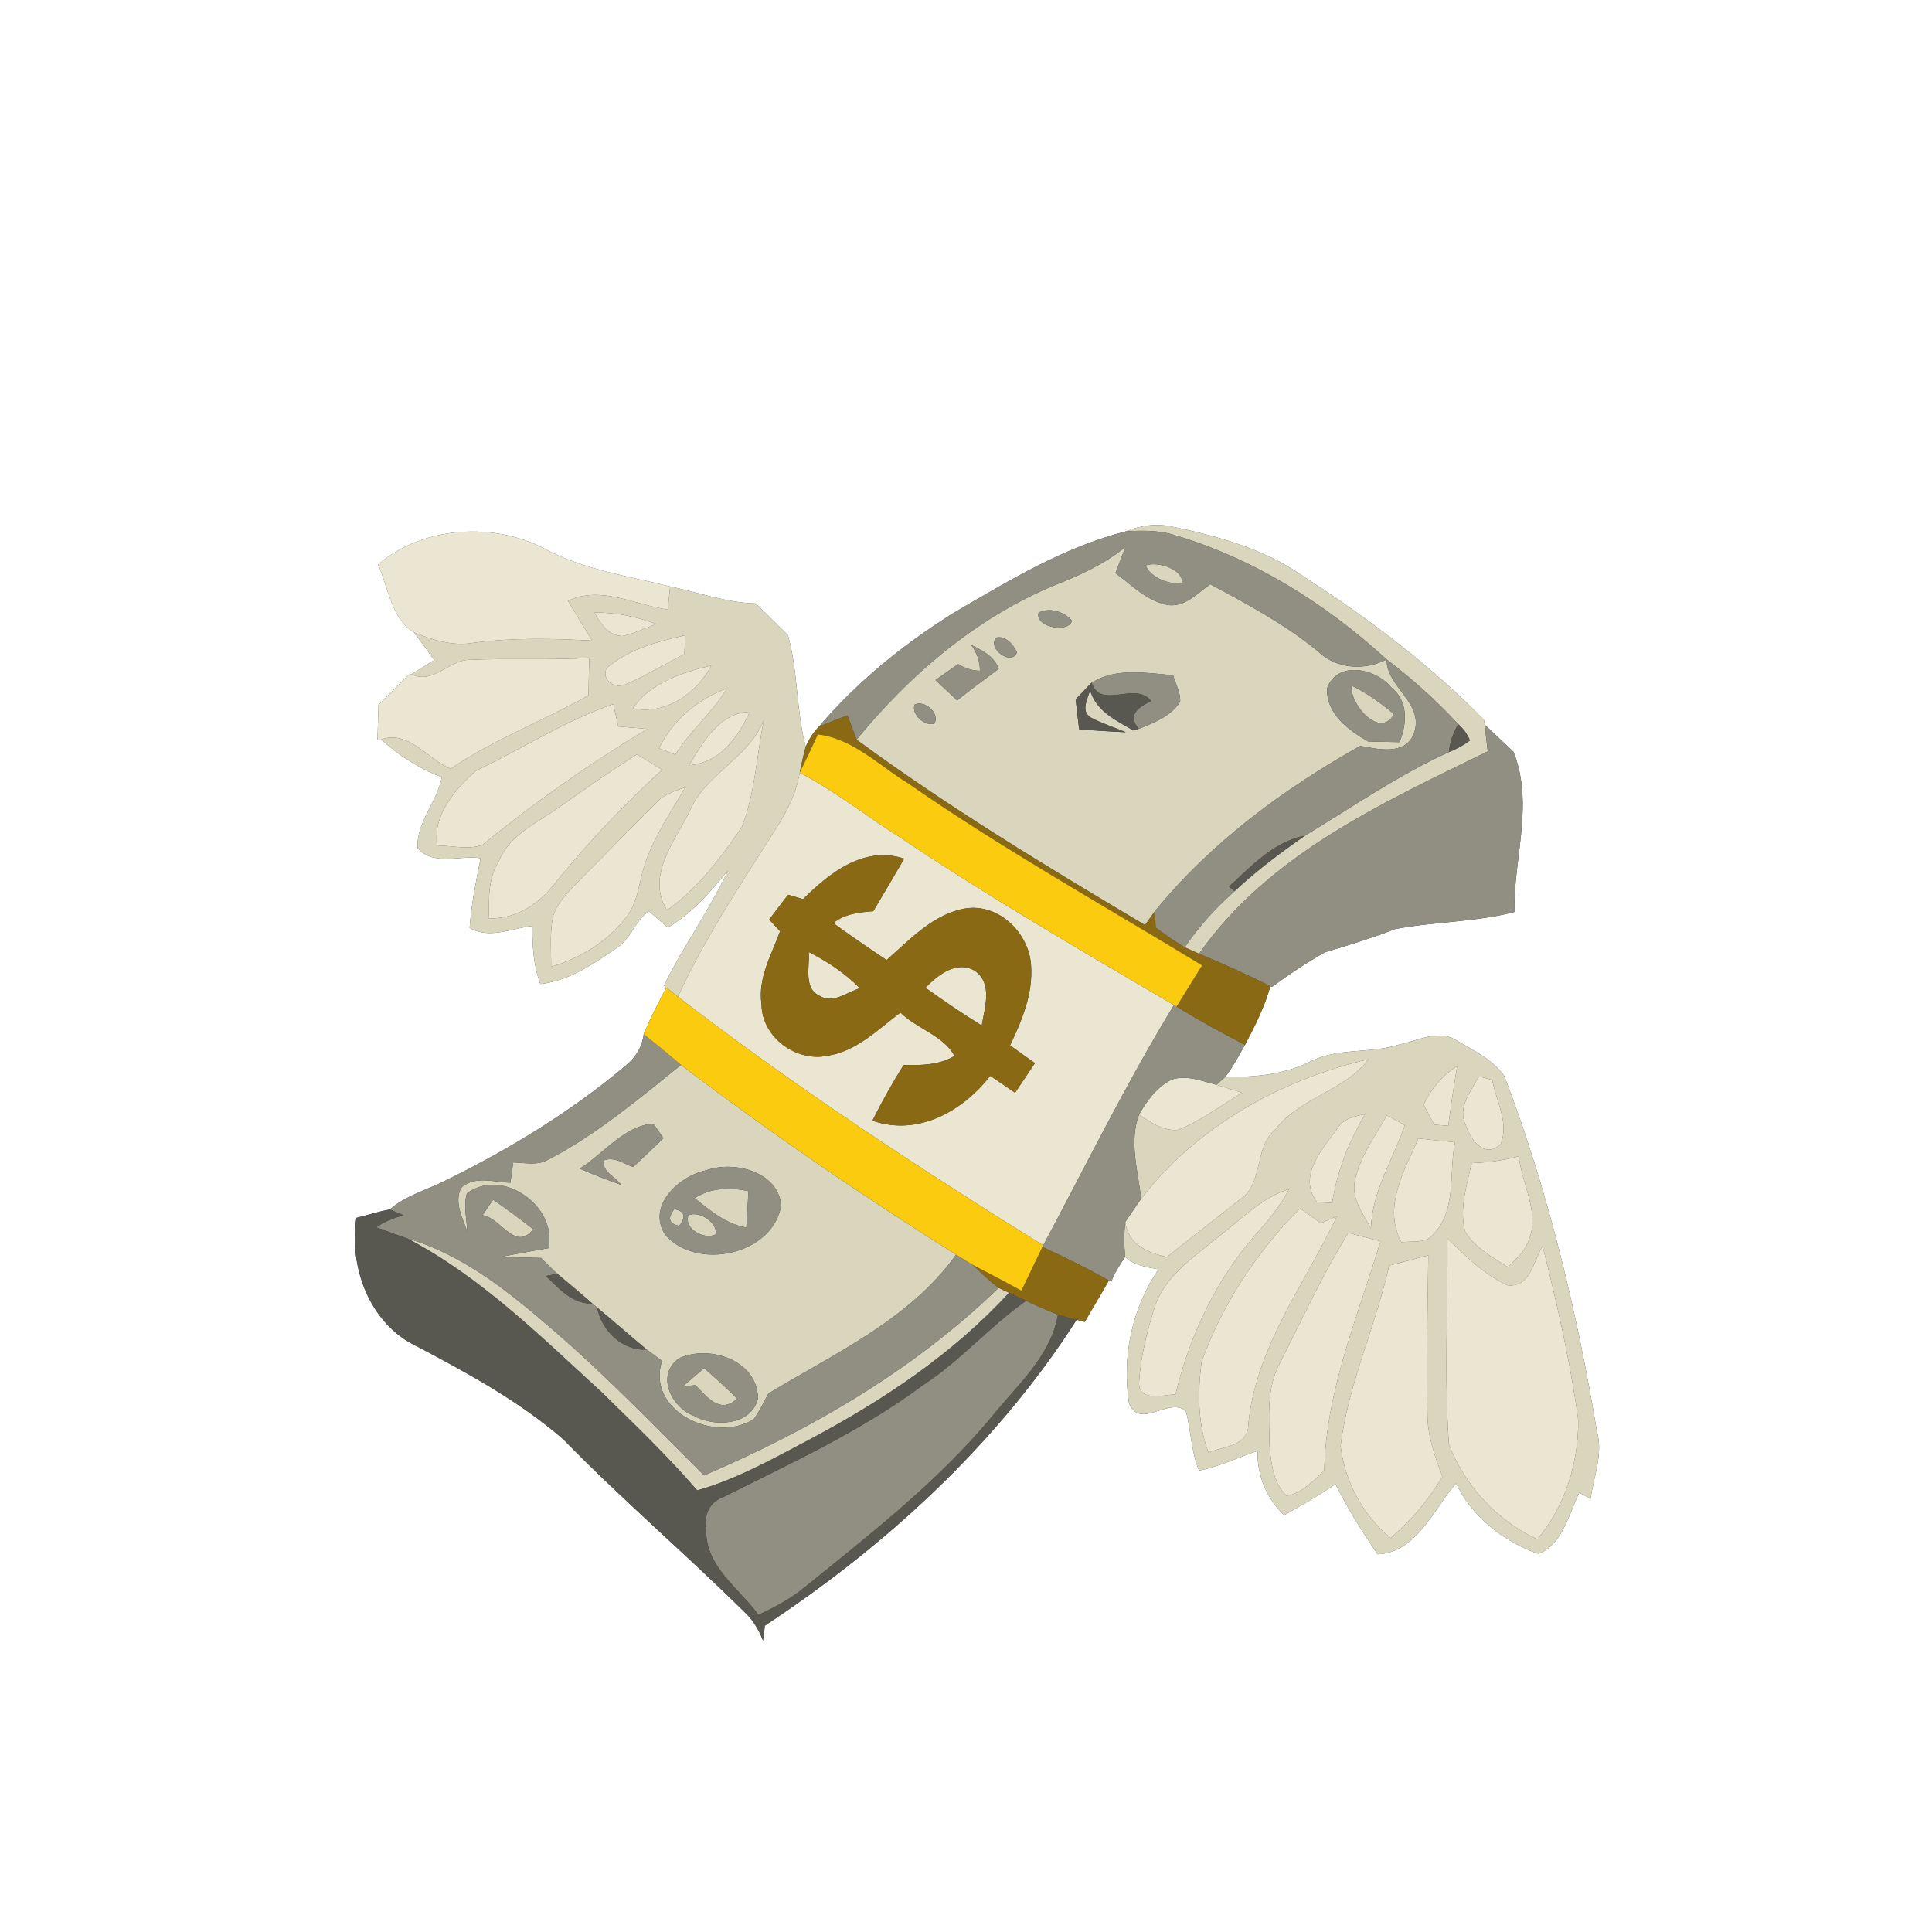 <?xml version="1.0" encoding="UTF-8" ?>
<!DOCTYPE svg PUBLIC "-//W3C//DTD SVG 1.1//EN" "http://www.w3.org/Graphics/SVG/1.1/DTD/svg11.dtd">
<svg width="250pt" height="250pt" viewBox="0 0 250 250" version="1.1" xmlns="http://www.w3.org/2000/svg">
<rect x="0" y="0" width="250" height="250" fill="#333333" stroke="none"/>
<g id="#ffffffff">
<path fill="#ffffff" opacity="1.00" d=" M 0.00 0.00 L 250.00 0.00 L 250.00 250.00 L 0.00 250.00 L 0.00 0.00 M 146.30 62.29 C 146.83 62.79 146.83 62.79 146.30 62.29 M 152.32 62.24 C 152.81 62.77 152.81 62.77 152.32 62.24 M 145.76 68.74 C 137.66 70.78 130.50 75.17 123.36 79.33 C 116.89 83.38 110.92 88.22 105.96 94.03 C 105.25 94.78 104.68 95.64 104.26 96.62 C 103.00 91.88 103.28 86.90 101.96 82.19 C 100.57 80.82 99.20 79.44 97.79 78.09 C 93.99 77.99 90.40 76.66 86.71 75.89 C 81.34 74.56 75.75 73.75 70.79 71.17 C 64.10 67.50 54.74 68.01 48.93 73.05 C 50.25 76.02 50.61 80.07 53.60 81.85 C 54.47 83.03 55.33 84.22 56.19 85.42 C 55.46 85.87 53.99 86.78 53.25 87.24 L 53.04 87.19 C 51.66 88.51 50.32 89.87 48.98 91.23 C 48.94 92.75 48.89 94.27 48.84 95.80 L 49.32 95.69 C 51.62 97.78 54.26 99.46 57.17 100.57 C 56.57 103.77 53.87 106.40 54.03 109.71 C 55.96 112.11 59.53 110.63 62.19 111.05 C 61.60 114.04 60.99 117.02 60.77 120.06 C 63.34 121.57 66.19 120.12 68.88 119.82 C 68.89 122.36 69.02 124.93 69.92 127.33 C 73.61 126.92 76.73 124.77 79.71 122.73 C 81.60 121.57 82.18 119.13 83.96 117.91 C 84.80 118.59 85.61 119.30 86.40 120.03 C 89.55 118.18 91.91 115.43 94.20 112.65 C 91.81 117.81 88.42 122.43 85.91 127.53 L 86.23 127.79 C 85.17 129.76 84.14 131.75 83.30 133.82 C 83.11 135.47 82.22 136.90 80.93 137.92 C 73.86 143.86 65.92 148.70 57.64 152.77 C 55.22 153.99 52.50 154.69 50.43 156.51 C 48.97 156.77 47.56 157.24 46.12 157.59 C 45.13 164.02 47.84 171.32 53.95 174.22 C 60.55 177.69 67.18 181.32 72.85 186.21 C 80.41 193.96 88.64 200.99 96.33 208.59 C 97.43 209.61 98.20 210.90 98.73 212.29 C 98.80 211.81 98.92 210.84 98.98 210.35 C 114.77 199.93 129.06 186.79 139.32 170.78 C 139.58 170.85 140.11 170.98 140.37 171.05 C 141.39 169.26 142.47 167.50 143.49 165.70 L 143.79 165.87 C 144.22 164.71 144.91 163.67 145.59 162.65 C 146.77 163.76 148.39 163.96 149.91 164.25 C 146.44 169.36 145.15 175.59 146.11 181.68 C 147.61 184.99 151.26 180.72 153.45 182.59 C 154.14 185.12 154.11 187.83 155.16 190.29 C 157.79 189.79 160.20 188.58 162.72 187.75 C 162.66 190.92 163.88 193.85 166.16 196.06 C 168.43 194.82 170.66 193.48 172.82 192.05 C 174.38 195.21 176.27 198.20 178.25 201.12 C 183.30 200.92 185.48 195.29 188.42 191.94 C 190.47 196.30 194.59 199.47 199.06 201.07 C 202.17 199.90 203.01 195.91 204.36 193.14 C 204.73 193.34 205.46 193.75 205.82 193.95 C 206.21 191.08 207.46 188.20 206.65 185.29 C 204.04 169.63 200.33 154.10 194.67 139.26 C 193.18 137.11 190.64 135.91 188.43 134.60 C 186.13 133.16 183.48 134.68 181.11 135.15 C 177.28 136.40 173.02 135.50 169.37 137.45 C 166.01 139.08 162.24 139.41 158.56 139.34 C 159.55 138.05 160.30 136.60 161.11 135.20 C 162.39 132.76 163.64 130.28 164.39 127.61 L 164.59 127.71 C 166.79 126.08 169.07 124.57 171.46 123.22 C 174.52 122.31 177.57 121.37 180.55 120.22 C 185.66 119.24 190.95 119.33 195.97 118.01 C 195.82 111.09 198.53 104.08 195.85 97.29 C 194.60 96.12 193.36 94.94 192.11 93.76 L 192.05 93.20 C 185.03 85.96 176.89 79.90 168.44 74.44 C 163.52 71.02 157.63 69.39 151.83 68.18 C 149.79 67.69 147.68 67.95 145.76 68.74 Z" />
</g>
<g id="#d9d6bdff">
<path fill="#d9d6bd" opacity="1.00" d=" M 146.30 62.29 C 146.83 62.79 146.83 62.79 146.30 62.29 Z" />
<path fill="#d9d6bd" opacity="1.00" d=" M 152.32 62.24 C 152.81 62.77 152.81 62.77 152.32 62.24 Z" />
<path fill="#d9d6bd" opacity="1.00" d=" M 145.76 68.74 C 147.68 67.95 149.79 67.69 151.83 68.18 C 157.63 69.39 163.52 71.02 168.44 74.44 C 176.89 79.90 185.03 85.96 192.05 93.20 L 192.11 93.76 C 192.24 94.92 192.38 96.07 192.51 97.23 C 178.87 103.91 164.15 110.58 155.16 123.42 C 154.70 123.21 153.76 122.79 153.30 122.58 C 155.13 119.89 157.32 117.48 159.75 115.32 C 162.58 112.67 165.69 110.35 168.87 108.13 C 175.00 104.41 180.93 100.30 187.49 97.32 C 188.46 96.94 189.37 96.44 190.21 95.82 C 189.88 95.01 189.38 94.31 188.71 93.72 C 185.87 90.66 182.76 87.85 179.43 85.33 C 171.46 78.04 162.04 72.15 151.62 69.13 C 149.71 68.60 147.71 68.65 145.76 68.74 Z" />
<path fill="#d9d6bd" opacity="1.00" d=" M 136.55 75.69 C 139.77 74.43 142.94 72.97 145.64 70.77 C 145.20 71.89 144.77 73.02 144.34 74.15 C 146.51 75.75 148.54 77.93 151.34 78.31 C 153.46 78.48 155.01 76.70 156.61 75.60 C 161.44 78.19 166.31 80.80 170.57 84.30 C 172.91 86.59 176.60 86.81 179.43 85.33 C 179.37 88.91 184.37 90.95 182.96 94.91 C 181.88 97.78 178.34 96.96 176.02 96.52 C 166.08 102.09 156.66 109.05 149.44 117.92 C 149.12 118.36 148.48 119.25 148.16 119.70 C 135.44 112.14 122.77 104.48 110.84 95.71 C 117.77 87.24 126.37 79.91 136.55 75.69 M 134.39 79.30 C 133.90 81.15 138.25 81.99 138.72 80.32 C 137.76 79.16 135.74 78.52 134.39 79.30 M 128.92 82.51 C 127.67 83.93 130.95 86.24 131.59 84.42 C 131.17 83.44 130.09 82.19 128.92 82.51 M 125.67 83.45 C 126.43 84.48 126.81 85.60 126.80 86.80 C 125.80 86.77 124.86 86.49 123.99 85.94 C 123.00 86.62 122.02 87.31 121.05 88.00 C 121.98 88.87 122.92 89.75 123.86 90.63 C 125.61 89.21 127.44 87.89 129.24 86.54 C 128.64 84.92 127.11 84.17 125.67 83.45 M 141.25 88.33 C 140.57 89.06 139.88 89.78 139.19 90.50 C 139.33 91.79 139.48 93.07 139.64 94.36 C 141.65 94.53 143.67 94.66 145.69 94.75 C 144.17 94.11 142.59 93.62 141.14 92.84 C 139.79 91.99 140.77 90.41 141.05 89.30 C 141.85 92.05 144.41 93.21 146.66 94.52 C 146.84 94.47 147.18 94.36 147.36 94.31 C 149.32 93.53 151.55 92.68 152.71 90.79 C 152.77 89.59 152.12 88.50 151.80 87.38 C 148.26 87.08 144.47 86.36 141.25 88.33 M 171.73 89.04 C 171.55 92.31 174.49 94.50 177.05 95.95 C 178.40 95.97 179.75 96.00 181.10 96.03 C 182.07 93.67 182.25 90.70 180.04 88.96 C 178.05 86.49 173.07 85.42 171.73 89.04 M 118.36 91.17 C 117.86 92.40 119.70 94.07 120.91 93.62 C 121.65 92.27 119.65 90.55 118.36 91.17 Z" />
<path fill="#d9d6bd" opacity="1.00" d=" M 148.26 73.16 C 149.79 72.61 153.05 73.61 152.99 75.44 C 151.39 75.74 148.78 74.71 148.26 73.16 Z" />
<path fill="#d9d6bd" opacity="1.00" d=" M 86.71 75.89 C 90.40 76.66 93.99 77.99 97.79 78.09 C 99.20 79.44 100.57 80.82 101.96 82.19 C 103.28 86.90 103.00 91.88 104.26 96.62 C 103.95 97.73 103.72 98.86 103.48 99.98 C 103.04 102.66 101.81 105.09 100.34 107.33 C 95.87 114.39 91.22 121.36 87.72 128.97 C 87.35 128.67 86.60 128.08 86.23 127.79 L 85.91 127.53 C 88.42 122.43 91.81 117.81 94.20 112.65 C 91.91 115.43 89.55 118.18 86.40 120.03 C 85.61 119.30 84.80 118.59 83.96 117.91 C 82.18 119.13 81.60 121.57 79.71 122.73 C 76.73 124.77 73.61 126.92 69.92 127.33 C 69.02 124.93 68.89 122.36 68.88 119.82 C 66.19 120.12 63.34 121.57 60.77 120.06 C 60.99 117.02 61.60 114.04 62.19 111.05 C 59.53 110.63 55.96 112.11 54.03 109.71 C 53.87 106.40 56.57 103.77 57.17 100.57 C 54.26 99.46 51.62 97.78 49.32 95.69 C 52.82 94.41 55.36 98.22 58.29 99.49 C 63.88 95.67 70.27 93.30 76.15 89.98 C 76.17 88.36 76.21 86.75 76.25 85.14 C 71.12 85.44 65.98 85.15 60.85 85.38 C 58.10 85.31 56.07 88.65 53.25 87.24 C 53.99 86.78 55.46 85.87 56.19 85.42 C 55.33 84.22 54.47 83.03 53.60 81.85 C 56.03 82.82 58.63 83.65 61.27 83.18 C 66.37 82.49 71.51 82.63 76.63 82.89 C 75.57 81.18 74.52 79.47 73.49 77.75 C 77.74 75.72 82.13 78.28 86.41 78.88 C 86.48 78.14 86.64 76.64 86.71 75.89 M 76.91 79.26 C 77.68 80.69 78.76 82.30 80.58 82.30 C 82.07 81.94 83.47 81.31 84.88 80.75 C 82.33 79.77 79.65 79.23 76.91 79.26 M 78.51 86.44 C 77.78 87.90 79.43 89.14 80.81 88.61 C 83.49 87.49 85.96 85.93 88.56 84.65 C 88.59 84.03 88.64 82.81 88.66 82.20 C 85.09 83.03 81.35 83.97 78.51 86.44 M 81.88 91.66 C 86.11 92.55 90.15 89.75 92.05 86.11 C 88.31 87.01 84.15 88.34 81.88 91.66 M 85.28 96.83 C 85.98 97.10 86.68 97.37 87.38 97.65 C 89.31 94.56 92.21 92.22 94.05 89.08 C 90.28 90.49 87.04 93.17 85.28 96.83 M 61.63 99.71 C 58.92 102.06 55.93 105.56 56.58 109.41 C 58.50 109.42 60.56 109.99 62.41 109.34 C 69.16 103.84 76.31 98.78 83.79 94.32 C 82.53 94.21 81.26 94.11 80.00 94.01 C 79.84 93.29 79.52 91.84 79.36 91.11 C 73.12 93.25 67.56 96.90 61.63 99.71 M 89.16 99.03 C 93.14 98.71 95.51 95.44 97.01 92.10 C 93.07 92.25 90.97 96.05 89.16 99.03 M 89.20 105.06 C 87.29 108.92 83.55 113.41 86.32 117.78 C 90.31 114.95 93.31 110.98 96.01 106.97 C 97.72 102.58 97.90 97.77 98.84 93.18 C 96.84 98.17 91.21 100.15 89.20 105.06 M 82.44 97.61 C 79.03 99.76 75.71 102.07 72.42 104.41 C 69.56 106.45 65.95 107.96 64.54 111.45 C 63.14 113.67 63.25 116.32 63.28 118.84 C 66.93 118.94 69.95 116.83 72.05 114.00 C 76.23 108.87 80.80 104.09 85.66 99.61 C 84.59 98.94 83.52 98.28 82.44 97.61 M 84.90 103.89 C 81.72 107.03 78.64 110.27 75.46 113.41 C 74.01 114.97 72.26 116.43 71.58 118.53 C 71.11 120.68 71.33 122.91 71.32 125.10 C 74.98 124.01 78.43 121.97 80.82 118.96 C 82.60 116.90 82.66 114.07 83.51 111.61 C 84.73 108.12 86.83 105.05 88.67 101.88 C 87.32 102.35 85.88 102.78 84.90 103.89 Z" />
<path fill="#d9d6bd" opacity="1.00" d=" M 174.87 88.70 C 176.87 89.67 178.67 90.98 180.39 92.40 C 178.57 95.69 174.66 91.15 174.87 88.70 Z" />
<path fill="#d9d6bd" opacity="1.00" d=" M 181.11 135.15 C 183.48 134.68 186.13 133.16 188.43 134.60 C 190.64 135.91 193.18 137.11 194.67 139.26 C 200.33 154.10 204.04 169.63 206.65 185.29 C 207.46 188.20 206.21 191.08 205.82 193.95 C 205.46 193.75 204.73 193.34 204.36 193.14 C 203.01 195.91 202.17 199.90 199.06 201.07 C 194.59 199.47 190.47 196.30 188.42 191.94 C 185.48 195.29 183.30 200.92 178.25 201.12 C 176.27 198.20 174.38 195.21 172.82 192.05 C 170.66 193.48 168.43 194.82 166.16 196.06 C 163.88 193.85 162.66 190.92 162.72 187.75 C 160.20 188.58 157.79 189.79 155.16 190.29 C 154.11 187.83 154.14 185.12 153.45 182.59 C 151.26 180.72 147.61 184.99 146.11 181.68 C 145.15 175.59 146.44 169.36 149.91 164.25 C 148.39 163.96 146.77 163.76 145.59 162.65 C 145.45 161.14 145.44 159.62 145.61 158.12 C 145.98 161.06 148.45 162.05 150.99 162.67 C 154.07 160.17 157.23 157.77 160.33 155.30 C 163.59 153.26 162.17 148.47 165.08 146.10 C 168.26 141.98 173.97 141.19 177.09 137.06 C 165.76 139.70 154.79 145.80 147.66 155.13 C 147.27 151.51 146.07 147.79 147.39 144.22 C 148.86 145.25 150.52 146.35 152.41 146.21 C 155.40 145.04 157.98 143.04 160.73 141.41 C 159.62 141.05 158.51 140.70 157.40 140.37 C 157.69 140.11 158.27 139.60 158.56 139.34 C 162.24 139.41 166.01 139.08 169.37 137.45 C 173.02 135.50 177.28 136.40 181.11 135.15 M 184.22 142.94 C 184.67 143.80 185.12 144.67 185.57 145.53 C 186.03 145.57 186.95 145.64 187.41 145.68 C 187.73 143.10 188.13 140.53 188.55 137.97 C 186.61 139.15 185.21 140.92 184.22 142.94 M 191.35 139.29 C 190.35 141.19 188.57 143.28 189.65 145.55 C 190.24 147.44 192.07 149.99 194.14 148.09 C 195.37 145.43 193.56 142.44 193.10 139.74 C 192.66 139.63 191.79 139.40 191.35 139.29 M 173.05 146.03 C 171.09 148.74 167.89 152.18 170.41 155.56 C 170.90 155.59 171.89 155.64 172.38 155.67 C 173.00 151.58 174.54 147.73 176.63 144.19 C 175.28 144.43 173.82 144.74 173.05 146.03 M 175.29 152.95 C 174.93 155.20 176.37 157.08 177.40 158.93 C 177.56 154.11 180.26 150.03 181.78 145.60 C 181.20 145.28 180.04 144.64 179.46 144.32 C 177.89 147.09 175.91 149.77 175.29 152.95 M 183.54 147.32 C 181.72 151.53 178.90 156.17 181.34 160.74 C 182.77 160.55 184.56 160.99 185.55 159.63 C 188.51 156.47 187.47 151.73 188.27 147.81 C 186.69 147.65 185.11 147.49 183.54 147.32 M 196.54 149.61 C 194.55 150.17 192.50 150.44 190.44 150.50 C 189.80 153.39 188.78 156.47 189.61 159.42 C 190.90 161.50 193.15 162.67 195.14 163.99 C 196.02 163.02 197.11 162.16 197.63 160.91 C 199.48 157.23 196.92 153.35 196.54 149.61 M 157.34 160.29 C 154.31 162.81 150.68 165.20 149.41 169.14 C 148.44 172.28 147.60 175.51 147.40 178.81 C 147.23 181.42 150.48 180.53 152.11 180.42 C 153.95 172.77 157.42 165.46 162.65 159.55 C 164.24 157.81 165.73 155.96 166.82 153.85 C 163.09 155.05 160.39 158.00 157.34 160.29 M 168.22 156.36 C 162.62 161.99 158.18 168.73 155.49 176.20 C 154.97 180.11 154.97 184.21 156.37 187.95 C 158.14 187.24 161.08 187.16 161.49 184.86 C 162.24 174.67 168.76 166.32 173.01 157.37 C 172.49 157.59 171.44 158.04 170.92 158.26 C 170.01 157.62 169.11 156.99 168.22 156.36 M 165.55 176.52 C 163.85 179.75 164.23 183.54 164.28 187.06 C 164.47 189.30 164.76 191.92 166.47 193.55 C 168.43 193.29 169.96 191.58 171.36 190.29 C 171.56 179.98 175.70 170.35 178.64 160.61 C 177.25 160.25 175.86 159.90 174.47 159.54 C 171.10 164.98 168.44 170.82 165.55 176.52 M 187.30 160.26 C 187.38 169.14 186.85 178.04 187.49 186.89 C 189.49 192.17 193.73 196.84 198.93 199.17 C 202.51 194.95 204.30 189.21 204.22 183.72 C 203.18 176.14 201.47 168.65 199.61 161.24 C 198.45 163.13 197.98 166.71 195.05 166.31 C 192.04 164.91 189.64 162.55 187.30 160.26 M 179.75 163.77 C 178.01 171.65 174.46 179.06 173.47 187.10 C 174.02 191.68 176.34 196.09 179.95 199.02 C 182.60 196.75 184.89 194.08 186.65 191.06 C 185.67 188.46 184.70 185.79 184.71 182.97 C 184.57 176.13 184.73 169.28 184.82 162.44 C 183.13 162.89 181.43 163.33 179.75 163.77 Z" />
<path fill="#d9d6bd" opacity="1.00" d=" M 70.98 150.03 C 77.24 146.78 82.65 142.19 88.12 137.80 C 99.58 146.52 111.52 154.68 123.72 162.35 C 117.70 170.76 108.02 175.11 99.43 180.32 C 98.83 181.43 98.30 182.59 97.55 183.62 C 92.62 186.83 83.56 182.67 85.66 176.09 C 85.00 175.60 84.34 175.12 83.68 174.63 C 81.53 172.85 79.44 170.99 77.28 169.21 C 77.07 169.03 76.86 168.85 76.66 168.68 C 75.16 167.37 73.64 166.09 72.11 164.83 C 71.40 164.15 70.70 163.47 70.01 162.78 C 68.25 162.73 66.49 162.69 64.73 162.65 C 66.81 162.25 68.88 161.87 70.96 161.51 C 72.18 156.12 64.98 150.98 60.42 154.43 C 59.93 156.03 60.41 157.72 60.46 159.35 C 59.84 157.55 58.74 155.60 59.67 153.70 C 61.45 152.08 63.94 152.99 66.05 153.04 C 66.14 152.38 66.32 151.08 66.41 150.42 C 67.93 150.45 69.58 150.88 70.98 150.03 M 75.02 151.22 C 76.77 151.98 78.55 152.68 80.36 153.31 C 79.65 152.26 77.87 151.65 78.12 150.15 C 79.49 149.64 80.69 150.56 81.92 151.02 C 83.24 149.79 84.54 148.54 85.85 147.29 C 85.52 146.82 84.87 145.87 84.54 145.40 C 80.71 145.69 78.13 149.29 75.02 151.22 M 91.37 151.44 C 87.86 152.17 83.62 156.08 86.10 159.80 C 90.19 164.51 100.03 162.36 101.08 155.99 C 100.70 151.57 94.97 150.16 91.37 151.44 M 87.95 175.72 C 84.76 177.81 86.86 182.17 89.82 183.22 C 92.47 184.73 97.29 184.44 98.08 180.94 C 98.02 176.06 91.92 173.99 87.95 175.72 Z" />
<path fill="#d9d6bd" opacity="1.00" d=" M 89.88 155.04 C 92.01 153.68 94.44 153.61 96.85 154.14 C 96.77 155.71 96.68 157.27 96.57 158.84 C 93.95 158.39 91.89 156.66 89.88 155.04 Z" />
<path fill="#d9d6bd" opacity="1.00" d=" M 63.80 155.24 C 65.58 156.46 67.31 157.74 69.01 159.07 C 66.63 161.99 64.96 157.70 62.45 157.24 C 62.90 156.57 63.35 155.90 63.80 155.24 Z" />
<path fill="#d9d6bd" opacity="1.00" d=" M 87.26 156.46 C 88.60 156.72 88.81 157.44 87.89 158.62 C 86.55 158.36 86.34 157.64 87.26 156.46 Z" />
<path fill="#d9d6bd" opacity="1.00" d=" M 89.08 157.27 C 90.45 156.60 92.86 158.20 92.64 159.71 C 91.23 160.51 88.43 159.02 89.08 157.27 Z" />
<path fill="#d9d6bd" opacity="1.00" d=" M 52.72 160.26 C 60.04 162.38 66.12 167.38 71.79 172.29 C 78.57 178.14 84.75 184.62 91.12 190.91 C 105.02 184.95 118.30 177.24 129.21 166.65 L 130.57 167.28 C 123.36 175.16 114.34 181.16 104.97 186.16 C 100.19 188.67 95.45 191.37 90.22 192.86 C 86.36 188.38 82.07 184.29 77.85 180.15 C 69.97 172.94 62.27 165.27 52.72 160.26 Z" />
<path fill="#d9d6bd" opacity="1.00" d=" M 88.37 179.39 C 89.28 178.60 90.20 177.82 91.11 177.04 C 92.58 178.31 94.01 179.62 95.39 180.98 C 93.20 183.04 91.55 180.82 89.99 179.24 C 89.59 179.28 88.77 179.35 88.37 179.39 Z" />
</g>
<g id="#ebe6d2ff">
<path fill="#ebe6d2" opacity="1.00" d=" M 48.93 73.05 C 54.74 68.01 64.10 67.50 70.79 71.17 C 75.75 73.75 81.34 74.56 86.71 75.89 C 86.64 76.64 86.48 78.14 86.41 78.88 C 82.13 78.28 77.74 75.72 73.49 77.75 C 74.52 79.47 75.57 81.18 76.63 82.89 C 71.51 82.63 66.37 82.49 61.27 83.18 C 58.63 83.65 56.03 82.82 53.60 81.85 C 50.61 80.07 50.25 76.02 48.93 73.05 Z" />
<path fill="#ebe6d2" opacity="1.00" d=" M 76.91 79.26 C 79.65 79.23 82.33 79.77 84.88 80.75 C 83.47 81.31 82.07 81.94 80.58 82.30 C 78.76 82.30 77.68 80.69 76.91 79.26 Z" />
<path fill="#ebe6d2" opacity="1.00" d=" M 78.51 86.44 C 81.35 83.97 85.09 83.03 88.66 82.20 C 88.64 82.81 88.59 84.03 88.56 84.65 C 85.96 85.93 83.49 87.49 80.81 88.61 C 79.43 89.14 77.78 87.90 78.51 86.44 Z" />
<path fill="#ebe6d2" opacity="1.00" d=" M 53.25 87.24 C 56.07 88.65 58.10 85.31 60.85 85.38 C 65.98 85.15 71.12 85.44 76.25 85.14 C 76.21 86.75 76.17 88.36 76.15 89.98 C 70.27 93.30 63.88 95.67 58.29 99.49 C 55.36 98.22 52.82 94.41 49.32 95.69 L 48.84 95.80 C 48.89 94.27 48.94 92.75 48.98 91.23 C 50.32 89.87 51.66 88.51 53.04 87.19 L 53.25 87.24 Z" />
<path fill="#ebe6d2" opacity="1.00" d=" M 81.88 91.66 C 84.15 88.34 88.31 87.01 92.05 86.11 C 90.15 89.75 86.11 92.55 81.88 91.66 Z" />
<path fill="#ebe6d2" opacity="1.00" d=" M 85.28 96.83 C 87.04 93.17 90.28 90.49 94.05 89.08 C 92.21 92.22 89.31 94.56 87.38 97.65 C 86.68 97.37 85.98 97.10 85.28 96.83 Z" />
<path fill="#ebe6d2" opacity="1.00" d=" M 61.63 99.71 C 67.56 96.90 73.12 93.25 79.36 91.11 C 79.52 91.84 79.84 93.29 80.00 94.01 C 81.26 94.11 82.53 94.21 83.79 94.32 C 76.31 98.78 69.16 103.84 62.41 109.34 C 60.56 109.99 58.50 109.42 56.58 109.41 C 55.93 105.56 58.92 102.06 61.63 99.71 Z" />
<path fill="#ebe6d2" opacity="1.00" d=" M 89.16 99.03 C 90.97 96.05 93.07 92.25 97.01 92.10 C 95.51 95.44 93.14 98.71 89.16 99.03 Z" />
<path fill="#ebe6d2" opacity="1.00" d=" M 89.20 105.06 C 91.21 100.15 96.84 98.17 98.84 93.18 C 97.90 97.77 97.72 102.58 96.01 106.97 C 93.31 110.98 90.31 114.95 86.32 117.78 C 83.55 113.41 87.29 108.92 89.20 105.06 Z" />
<path fill="#ebe6d2" opacity="1.00" d=" M 82.44 97.61 C 83.52 98.28 84.59 98.94 85.66 99.61 C 80.80 104.09 76.23 108.87 72.05 114.00 C 69.95 116.83 66.93 118.94 63.28 118.84 C 63.25 116.32 63.14 113.67 64.54 111.45 C 65.95 107.96 69.56 106.45 72.42 104.41 C 75.71 102.07 79.03 99.76 82.44 97.61 Z" />
<path fill="#ebe6d2" opacity="1.00" d=" M 103.48 99.98 C 108.10 102.39 112.18 105.66 116.58 108.43 C 128.04 116.13 140.01 123.06 151.91 130.05 C 145.76 140.13 140.55 150.74 134.99 161.15 C 118.80 151.09 102.82 140.61 87.72 128.97 C 91.22 121.36 95.87 114.39 100.34 107.33 C 101.81 105.09 103.04 102.66 103.48 99.98 M 103.92 116.35 C 103.43 116.20 102.46 115.92 101.98 115.78 C 101.16 116.84 100.35 117.91 99.54 118.99 C 99.89 119.37 100.59 120.13 100.94 120.51 C 99.83 123.56 98.04 126.57 98.54 129.96 C 98.58 134.20 103.01 137.47 107.08 136.61 C 110.83 136.04 113.61 133.21 116.52 131.02 C 118.61 133.10 122.19 134.06 123.51 136.64 C 121.53 137.84 119.17 137.85 116.92 137.82 C 115.46 140.15 114.12 142.55 112.89 145.01 C 118.75 147.08 124.58 143.79 128.14 139.21 C 129.21 139.94 130.28 140.67 131.35 141.40 C 132.21 140.12 133.07 138.85 133.92 137.57 C 132.84 136.81 131.77 136.04 130.70 135.27 C 132.23 132.06 133.68 128.60 133.42 124.96 C 133.20 120.78 129.27 116.87 124.94 117.55 C 120.78 118.26 117.76 121.56 114.73 124.23 C 112.40 122.68 110.09 121.10 107.83 119.45 C 109.29 118.24 111.18 118.06 113.00 117.91 C 114.34 115.65 115.69 113.39 117.00 111.11 C 111.81 109.40 107.35 112.94 103.92 116.35 Z" />
<path fill="#ebe6d2" opacity="1.00" d=" M 84.90 103.89 C 85.88 102.78 87.32 102.35 88.67 101.88 C 86.83 105.05 84.73 108.12 83.51 111.61 C 82.66 114.07 82.60 116.90 80.82 118.96 C 78.43 121.97 74.98 124.01 71.32 125.10 C 71.33 122.91 71.11 120.68 71.58 118.53 C 72.26 116.43 74.01 114.97 75.46 113.41 C 78.64 110.27 81.72 107.03 84.90 103.89 Z" />
<path fill="#ebe6d2" opacity="1.00" d=" M 104.64 123.18 C 107.06 124.42 109.36 125.93 111.27 127.88 C 109.65 128.35 107.82 129.92 106.13 128.90 C 103.89 127.92 104.82 125.04 104.64 123.18 Z" />
<path fill="#ebe6d2" opacity="1.00" d=" M 119.75 127.81 C 121.37 126.16 123.85 124.17 126.22 125.67 C 128.48 127.37 127.40 130.40 127.04 132.70 C 124.54 131.17 122.13 129.51 119.75 127.81 Z" />
<path fill="#ebe6d2" opacity="1.00" d=" M 147.66 155.13 C 154.79 145.80 165.76 139.70 177.09 137.06 C 173.97 141.19 168.26 141.98 165.08 146.10 C 162.17 148.47 163.59 153.26 160.33 155.30 C 157.23 157.77 154.07 160.17 150.99 162.67 C 148.45 162.05 145.98 161.06 145.61 158.12 C 146.28 157.12 146.96 156.12 147.66 155.13 Z" />
<path fill="#ebe6d2" opacity="1.00" d=" M 184.22 142.94 C 185.21 140.92 186.61 139.15 188.55 137.97 C 188.13 140.53 187.73 143.10 187.41 145.68 C 186.95 145.64 186.03 145.57 185.57 145.53 C 185.12 144.67 184.67 143.80 184.22 142.94 Z" />
<path fill="#ebe6d2" opacity="1.00" d=" M 151.59 139.71 C 153.52 139.05 155.53 139.89 157.40 140.37 C 158.51 140.70 159.62 141.05 160.73 141.41 C 157.98 143.04 155.40 145.04 152.41 146.21 C 150.52 146.35 148.86 145.25 147.39 144.22 C 148.41 142.43 149.71 140.65 151.59 139.71 Z" />
<path fill="#ebe6d2" opacity="1.00" d=" M 191.35 139.29 C 191.79 139.40 192.66 139.63 193.10 139.74 C 193.56 142.44 195.37 145.43 194.14 148.09 C 192.07 149.99 190.24 147.44 189.65 145.55 C 188.57 143.28 190.35 141.19 191.35 139.29 Z" />
<path fill="#ebe6d2" opacity="1.00" d=" M 173.05 146.03 C 173.82 144.74 175.28 144.43 176.63 144.19 C 174.54 147.73 173.00 151.58 172.38 155.67 C 171.89 155.64 170.90 155.59 170.41 155.56 C 167.89 152.18 171.09 148.74 173.05 146.03 Z" />
<path fill="#ebe6d2" opacity="1.00" d=" M 175.29 152.95 C 175.91 149.77 177.89 147.09 179.46 144.32 C 180.04 144.64 181.20 145.28 181.78 145.60 C 180.26 150.03 177.56 154.11 177.40 158.93 C 176.37 157.08 174.93 155.20 175.29 152.95 Z" />
<path fill="#ebe6d2" opacity="1.00" d=" M 183.54 147.32 C 185.11 147.49 186.69 147.65 188.27 147.81 C 187.47 151.73 188.51 156.47 185.55 159.63 C 184.56 160.99 182.77 160.55 181.34 160.74 C 178.90 156.17 181.72 151.53 183.54 147.32 Z" />
<path fill="#ebe6d2" opacity="1.00" d=" M 196.54 149.61 C 196.92 153.35 199.48 157.23 197.63 160.91 C 197.11 162.16 196.02 163.02 195.14 163.99 C 193.15 162.67 190.90 161.50 189.61 159.42 C 188.78 156.47 189.80 153.39 190.44 150.50 C 192.50 150.44 194.55 150.17 196.54 149.61 Z" />
<path fill="#ebe6d2" opacity="1.00" d=" M 157.34 160.29 C 160.39 158.00 163.09 155.05 166.82 153.85 C 165.73 155.96 164.24 157.81 162.65 159.55 C 157.42 165.46 153.95 172.77 152.11 180.42 C 150.48 180.53 147.23 181.42 147.40 178.81 C 147.60 175.51 148.44 172.28 149.41 169.14 C 150.68 165.20 154.31 162.81 157.34 160.29 Z" />
<path fill="#ebe6d2" opacity="1.00" d=" M 168.22 156.36 C 169.11 156.99 170.01 157.62 170.92 158.26 C 171.44 158.04 172.49 157.59 173.01 157.37 C 168.76 166.32 162.24 174.67 161.49 184.86 C 161.08 187.16 158.14 187.24 156.37 187.95 C 154.97 184.21 154.97 180.11 155.49 176.20 C 158.18 168.73 162.62 161.99 168.22 156.36 Z" />
<path fill="#ebe6d2" opacity="1.00" d=" M 165.55 176.52 C 168.44 170.82 171.10 164.98 174.47 159.54 C 175.86 159.90 177.25 160.25 178.64 160.61 C 175.70 170.35 171.56 179.98 171.36 190.29 C 169.96 191.58 168.43 193.29 166.47 193.55 C 164.76 191.92 164.47 189.30 164.28 187.06 C 164.23 183.54 163.85 179.75 165.55 176.52 Z" />
<path fill="#ebe6d2" opacity="1.00" d=" M 187.30 160.26 C 189.64 162.55 192.04 164.91 195.05 166.31 C 197.98 166.71 198.45 163.13 199.61 161.24 C 201.47 168.65 203.18 176.14 204.22 183.72 C 204.30 189.21 202.51 194.95 198.93 199.17 C 193.73 196.84 189.49 192.17 187.49 186.89 C 186.85 178.04 187.38 169.14 187.30 160.26 Z" />
<path fill="#ebe6d2" opacity="1.00" d=" M 179.75 163.77 C 181.43 163.33 183.13 162.89 184.82 162.44 C 184.73 169.28 184.57 176.13 184.71 182.97 C 184.70 185.79 185.67 188.46 186.65 191.06 C 184.89 194.08 182.60 196.75 179.95 199.02 C 176.34 196.09 174.02 191.68 173.47 187.10 C 174.46 179.06 178.01 171.65 179.75 163.77 Z" />
</g>
<g id="#918f82ff">
<path fill="#918f82" opacity="1.00" d=" M 123.36 79.33 C 130.50 75.17 137.66 70.78 145.76 68.74 C 147.71 68.65 149.71 68.60 151.62 69.13 C 162.04 72.15 171.46 78.04 179.43 85.33 C 176.60 86.81 172.91 86.59 170.57 84.30 C 166.31 80.80 161.44 78.19 156.61 75.60 C 155.01 76.70 153.46 78.48 151.34 78.31 C 148.54 77.93 146.51 75.75 144.34 74.15 C 144.77 73.02 145.20 71.89 145.64 70.77 C 142.94 72.97 139.77 74.43 136.55 75.69 C 126.37 79.91 117.77 87.24 110.84 95.71 C 110.43 94.67 110.05 93.62 109.67 92.57 C 108.42 93.05 107.18 93.52 105.96 94.03 C 110.92 88.22 116.89 83.38 123.36 79.33 M 148.26 73.16 C 148.78 74.71 151.39 75.74 152.99 75.44 C 153.05 73.61 149.79 72.61 148.26 73.16 Z" />
<path fill="#918f82" opacity="1.00" d=" M 134.39 79.30 C 135.74 78.52 137.76 79.16 138.72 80.32 C 138.25 81.99 133.90 81.15 134.39 79.30 Z" />
<path fill="#918f82" opacity="1.00" d=" M 128.92 82.51 C 130.09 82.19 131.17 83.44 131.59 84.42 C 130.95 86.24 127.67 83.93 128.92 82.51 Z" />
<path fill="#918f82" opacity="1.00" d=" M 125.67 83.45 C 127.11 84.17 128.64 84.92 129.24 86.54 C 127.44 87.89 125.61 89.21 123.86 90.63 C 122.92 89.75 121.98 88.87 121.05 88.00 C 122.02 87.31 123.00 86.62 123.99 85.94 C 124.86 86.49 125.80 86.77 126.80 86.80 C 126.81 85.60 126.43 84.48 125.67 83.45 Z" />
<path fill="#918f82" opacity="1.00" d=" M 179.43 85.33 C 182.76 87.85 185.87 90.66 188.71 93.72 C 188.02 94.83 187.62 96.03 187.49 97.32 C 180.93 100.30 175.00 104.41 168.87 108.13 C 164.79 108.92 161.96 112.07 159.03 114.72 L 159.75 115.32 C 157.32 117.48 155.13 119.89 153.30 122.58 C 151.99 121.81 150.75 120.94 149.54 120.03 C 149.52 119.50 149.47 118.45 149.44 117.92 C 156.66 109.05 166.08 102.09 176.02 96.52 C 178.34 96.96 181.88 97.78 182.96 94.91 C 184.37 90.95 179.37 88.91 179.43 85.33 Z" />
<path fill="#918f82" opacity="1.00" d=" M 141.25 88.33 C 144.47 86.36 148.26 87.08 151.80 87.38 C 152.12 88.50 152.77 89.59 152.71 90.79 C 151.55 92.68 149.32 93.53 147.36 94.31 C 145.79 92.53 147.31 91.52 148.96 90.70 C 146.83 88.07 142.44 91.94 141.25 88.33 Z" />
<path fill="#918f82" opacity="1.00" d=" M 171.73 89.04 C 173.07 85.42 178.05 86.49 180.04 88.96 C 182.25 90.70 182.07 93.67 181.10 96.03 C 179.75 96.00 178.40 95.97 177.05 95.95 C 174.49 94.50 171.55 92.31 171.73 89.04 M 174.87 88.70 C 174.66 91.15 178.57 95.69 180.39 92.40 C 178.67 90.98 176.87 89.67 174.87 88.70 Z" />
<path fill="#918f82" opacity="1.00" d=" M 118.36 91.17 C 119.65 90.55 121.65 92.27 120.91 93.62 C 119.70 94.07 117.86 92.40 118.36 91.17 Z" />
<path fill="#918f82" opacity="1.00" d=" M 192.11 93.76 C 193.36 94.94 194.60 96.12 195.85 97.29 C 198.53 104.08 195.82 111.09 195.97 118.01 C 190.95 119.33 185.66 119.24 180.55 120.22 C 177.57 121.37 174.52 122.31 171.46 123.22 C 169.07 124.57 166.79 126.08 164.59 127.71 L 164.39 127.61 C 161.36 126.12 158.29 124.71 155.16 123.42 C 164.15 110.58 178.87 103.91 192.51 97.23 C 192.38 96.07 192.24 94.92 192.11 93.76 Z" />
<path fill="#918f82" opacity="1.00" d=" M 151.91 130.05 L 152.25 130.25 C 155.13 132.02 158.10 133.65 161.11 135.20 C 160.30 136.60 159.55 138.05 158.56 139.34 C 158.27 139.60 157.69 140.11 157.40 140.37 C 155.53 139.89 153.52 139.05 151.59 139.71 C 149.71 140.65 148.41 142.43 147.39 144.22 C 146.07 147.79 147.27 151.51 147.66 155.13 C 146.96 156.12 146.28 157.12 145.61 158.12 C 145.44 159.62 145.45 161.14 145.59 162.65 C 144.91 163.67 144.22 164.71 143.79 165.87 L 143.49 165.70 C 140.69 164.12 137.80 162.70 134.89 161.36 L 134.99 161.15 C 140.55 150.74 145.76 140.13 151.91 130.05 Z" />
<path fill="#918f82" opacity="1.00" d=" M 83.30 133.82 C 84.93 135.12 86.54 136.44 88.12 137.80 C 82.65 142.19 77.24 146.78 70.98 150.03 C 69.58 150.88 67.93 150.45 66.41 150.42 C 66.32 151.08 66.14 152.38 66.05 153.04 C 63.94 152.99 61.45 152.08 59.67 153.70 C 58.74 155.60 59.84 157.55 60.46 159.35 C 60.41 157.72 59.93 156.03 60.42 154.43 C 64.98 150.98 72.18 156.12 70.96 161.51 C 68.88 161.87 66.81 162.25 64.73 162.65 C 66.49 162.69 68.25 162.73 70.01 162.78 C 70.70 163.47 71.40 164.15 72.11 164.83 L 70.63 165.11 C 72.35 166.73 74.06 168.77 76.66 168.68 C 76.86 168.85 77.07 169.03 77.28 169.21 C 77.82 172.16 80.56 174.85 83.68 174.63 C 84.34 175.12 85.00 175.60 85.66 176.09 C 83.56 182.67 92.62 186.83 97.55 183.62 C 98.30 182.59 98.83 181.43 99.43 180.32 C 108.02 175.11 117.70 170.76 123.72 162.35 C 124.43 162.78 125.15 163.22 125.86 163.67 C 126.94 164.69 128.02 165.74 129.21 166.65 C 118.30 177.24 105.02 184.95 91.12 190.91 C 84.75 184.62 78.57 178.14 71.79 172.29 C 66.12 167.38 60.04 162.38 52.72 160.26 C 51.38 159.80 50.03 159.32 48.71 158.82 C 49.74 158.03 50.99 157.61 52.22 157.25 C 51.77 157.06 50.88 156.69 50.43 156.51 C 52.50 154.69 55.22 153.99 57.64 152.77 C 65.92 148.70 73.86 143.86 80.93 137.92 C 82.22 136.90 83.11 135.47 83.30 133.82 M 63.80 155.24 C 63.35 155.90 62.90 156.57 62.45 157.24 C 64.96 157.70 66.63 161.99 69.01 159.07 C 67.31 157.74 65.58 156.46 63.80 155.24 Z" />
<path fill="#918f82" opacity="1.00" d=" M 75.02 151.22 C 78.13 149.29 80.71 145.69 84.54 145.40 C 84.87 145.87 85.52 146.82 85.85 147.29 C 84.54 148.54 83.24 149.79 81.92 151.02 C 80.69 150.56 79.49 149.64 78.12 150.15 C 77.87 151.65 79.65 152.26 80.36 153.31 C 78.55 152.68 76.77 151.98 75.02 151.22 Z" />
<path fill="#918f82" opacity="1.00" d=" M 91.37 151.44 C 94.97 150.16 100.70 151.57 101.08 155.99 C 100.03 162.36 90.19 164.51 86.10 159.80 C 83.62 156.08 87.86 152.17 91.37 151.44 M 89.88 155.04 C 91.89 156.66 93.95 158.39 96.57 158.84 C 96.68 157.27 96.77 155.71 96.85 154.14 C 94.44 153.61 92.01 153.68 89.88 155.04 M 87.26 156.46 C 86.34 157.64 86.55 158.36 87.89 158.62 C 88.81 157.44 88.60 156.72 87.26 156.46 M 89.08 157.27 C 88.43 159.02 91.23 160.51 92.64 159.71 C 92.86 158.20 90.45 156.60 89.08 157.27 Z" />
<path fill="#918f82" opacity="1.00" d=" M 119.38 179.27 C 124.25 176.11 128.04 171.65 132.77 168.32 C 134.13 168.96 135.51 169.56 136.90 170.12 C 135.96 175.52 131.64 179.22 128.37 183.29 C 121.37 191.72 112.67 198.47 104.19 205.34 C 102.38 206.85 100.29 207.97 98.14 208.95 C 95.61 205.49 91.26 202.70 91.38 197.94 C 91.03 196.08 91.80 194.34 93.63 193.70 C 102.43 189.29 111.44 185.17 119.38 179.27 Z" />
<path fill="#918f82" opacity="1.00" d=" M 87.95 175.72 C 91.92 173.99 98.02 176.06 98.08 180.94 C 97.29 184.44 92.47 184.73 89.82 183.22 C 86.86 182.17 84.76 177.81 87.95 175.72 M 88.37 179.39 C 88.77 179.35 89.59 179.28 89.99 179.24 C 91.55 180.82 93.20 183.04 95.39 180.98 C 94.01 179.62 92.58 178.31 91.11 177.04 C 90.20 177.82 89.28 178.60 88.37 179.39 Z" />
</g>
<g id="#585750ff">
<path fill="#585750" opacity="1.00" d=" M 139.19 90.50 C 139.88 89.78 140.57 89.06 141.25 88.33 C 142.44 91.94 146.83 88.07 148.96 90.70 C 147.31 91.52 145.79 92.53 147.36 94.31 C 147.18 94.36 146.84 94.47 146.66 94.52 C 144.41 93.21 141.85 92.05 141.05 89.30 C 140.77 90.41 139.79 91.99 141.14 92.84 C 142.59 93.62 144.17 94.11 145.69 94.75 C 143.67 94.66 141.65 94.53 139.64 94.36 C 139.48 93.07 139.33 91.79 139.19 90.50 Z" />
<path fill="#585750" opacity="1.00" d=" M 188.71 93.72 C 189.38 94.31 189.88 95.01 190.21 95.82 C 189.37 96.44 188.46 96.94 187.49 97.32 C 187.62 96.03 188.02 94.83 188.71 93.72 Z" />
<path fill="#585750" opacity="1.00" d=" M 159.03 114.72 C 161.96 112.07 164.79 108.92 168.87 108.13 C 165.69 110.35 162.58 112.67 159.75 115.32 L 159.03 114.72 Z" />
<path fill="#585750" opacity="1.00" d=" M 46.12 157.59 C 47.56 157.24 48.97 156.77 50.43 156.51 C 50.88 156.69 51.77 157.06 52.22 157.25 C 50.99 157.61 49.74 158.03 48.71 158.82 C 50.03 159.32 51.38 159.80 52.72 160.26 C 62.27 165.27 69.97 172.94 77.85 180.15 C 82.07 184.29 86.36 188.38 90.22 192.86 C 95.45 191.37 100.19 188.67 104.97 186.16 C 114.34 181.16 123.36 175.16 130.57 167.28 C 131.30 167.62 132.03 167.97 132.77 168.32 C 128.04 171.65 124.25 176.11 119.38 179.27 C 111.44 185.17 102.43 189.29 93.63 193.70 C 91.80 194.34 91.03 196.08 91.38 197.94 C 91.26 202.70 95.61 205.49 98.14 208.95 C 100.29 207.97 102.38 206.85 104.19 205.34 C 112.67 198.47 121.37 191.72 128.37 183.29 C 131.64 179.22 135.96 175.52 136.90 170.12 C 137.70 170.36 138.51 170.58 139.32 170.78 C 129.06 186.79 114.77 199.93 98.98 210.35 C 98.92 210.84 98.80 211.81 98.73 212.29 C 98.20 210.90 97.43 209.61 96.33 208.59 C 88.64 200.99 80.41 193.96 72.85 186.21 C 67.18 181.32 60.55 177.69 53.95 174.22 C 47.84 171.32 45.13 164.02 46.12 157.59 Z" />
<path fill="#585750" opacity="1.00" d=" M 70.63 165.11 L 72.11 164.83 C 73.64 166.09 75.16 167.37 76.66 168.68 C 74.06 168.77 72.35 166.73 70.63 165.11 Z" />
<path fill="#585750" opacity="1.00" d=" M 83.68 174.63 C 80.56 174.85 77.82 172.16 77.28 169.21 C 79.44 170.99 81.53 172.85 83.68 174.63 Z" />
</g>
<g id="#896913ff">
<path fill="#896913" opacity="1.00" d=" M 109.67 92.57 C 110.05 93.62 110.43 94.67 110.84 95.71 C 122.77 104.48 135.44 112.14 148.16 119.70 C 148.48 119.25 149.12 118.36 149.44 117.92 C 149.47 118.45 149.52 119.50 149.54 120.03 C 150.75 120.94 151.99 121.81 153.30 122.58 C 153.76 122.79 154.70 123.21 155.16 123.42 C 158.29 124.71 161.36 126.12 164.39 127.61 C 163.64 130.28 162.39 132.76 161.11 135.20 C 158.10 133.65 155.13 132.02 152.25 130.25 C 153.34 128.47 154.45 126.69 155.55 124.92 C 142.84 117.17 129.80 109.91 117.56 101.40 C 113.77 99.09 110.44 95.60 105.83 95.03 C 105.07 96.69 104.29 98.34 103.48 99.98 C 103.72 98.86 103.95 97.73 104.26 96.62 C 104.68 95.64 105.25 94.78 105.96 94.03 C 107.18 93.52 108.42 93.05 109.67 92.57 Z" />
<path fill="#896913" opacity="1.00" d=" M 103.92 116.35 C 107.35 112.94 111.81 109.40 117.00 111.11 C 115.69 113.39 114.34 115.65 113.00 117.91 C 111.18 118.06 109.29 118.24 107.83 119.45 C 110.09 121.10 112.40 122.68 114.73 124.23 C 117.76 121.56 120.78 118.26 124.94 117.55 C 129.27 116.87 133.20 120.78 133.42 124.96 C 133.68 128.60 132.23 132.06 130.70 135.27 C 131.77 136.04 132.84 136.81 133.92 137.57 C 133.07 138.85 132.21 140.12 131.35 141.40 C 130.28 140.67 129.21 139.94 128.14 139.21 C 124.58 143.79 118.75 147.08 112.89 145.01 C 114.12 142.55 115.46 140.15 116.92 137.82 C 119.17 137.85 121.53 137.84 123.51 136.64 C 122.19 134.06 118.61 133.10 116.52 131.02 C 113.61 133.21 110.83 136.04 107.08 136.61 C 103.01 137.47 98.58 134.20 98.54 129.96 C 98.04 126.57 99.83 123.56 100.94 120.51 C 100.59 120.13 99.89 119.37 99.54 118.99 C 100.35 117.91 101.16 116.84 101.98 115.78 C 102.46 115.92 103.43 116.20 103.92 116.35 M 104.64 123.18 C 104.82 125.04 103.89 127.92 106.13 128.90 C 107.82 129.92 109.65 128.35 111.27 127.88 C 109.36 125.93 107.06 124.42 104.64 123.18 M 119.75 127.81 C 122.13 129.51 124.54 131.17 127.04 132.70 C 127.40 130.40 128.48 127.37 126.22 125.67 C 123.85 124.17 121.37 126.16 119.75 127.81 Z" />
<path fill="#896913" opacity="1.00" d=" M 132.17 167.02 C 133.07 165.13 133.97 163.24 134.89 161.36 C 137.80 162.70 140.69 164.12 143.49 165.70 C 142.47 167.50 141.39 169.26 140.37 171.05 C 140.11 170.98 139.58 170.85 139.32 170.78 C 138.51 170.58 137.70 170.36 136.90 170.12 C 135.51 169.56 134.13 168.96 132.77 168.32 C 132.03 167.97 131.30 167.62 130.57 167.28 L 129.21 166.65 C 128.02 165.74 126.94 164.69 125.86 163.67 C 127.97 164.76 130.08 165.87 132.17 167.02 Z" />
</g>
<g id="#fbcb0fff">
<path fill="#fbcb0f" opacity="1.00" d=" M 105.83 95.03 C 110.44 95.60 113.77 99.09 117.56 101.40 C 129.80 109.91 142.84 117.17 155.55 124.92 C 154.45 126.69 153.34 128.47 152.25 130.25 L 151.91 130.05 C 140.01 123.06 128.04 116.13 116.58 108.43 C 112.18 105.66 108.10 102.39 103.48 99.98 C 104.29 98.34 105.07 96.69 105.83 95.03 Z" />
<path fill="#fbcb0f" opacity="1.00" d=" M 86.23 127.79 C 86.60 128.08 87.35 128.67 87.72 128.97 C 102.82 140.61 118.80 151.09 134.99 161.15 L 134.89 161.36 C 133.97 163.24 133.07 165.13 132.17 167.02 C 130.08 165.87 127.97 164.76 125.86 163.67 C 125.15 163.22 124.43 162.78 123.72 162.35 C 111.52 154.68 99.58 146.52 88.12 137.80 C 86.54 136.44 84.93 135.12 83.30 133.82 C 84.14 131.75 85.17 129.76 86.23 127.79 Z" />
</g>
</svg>
